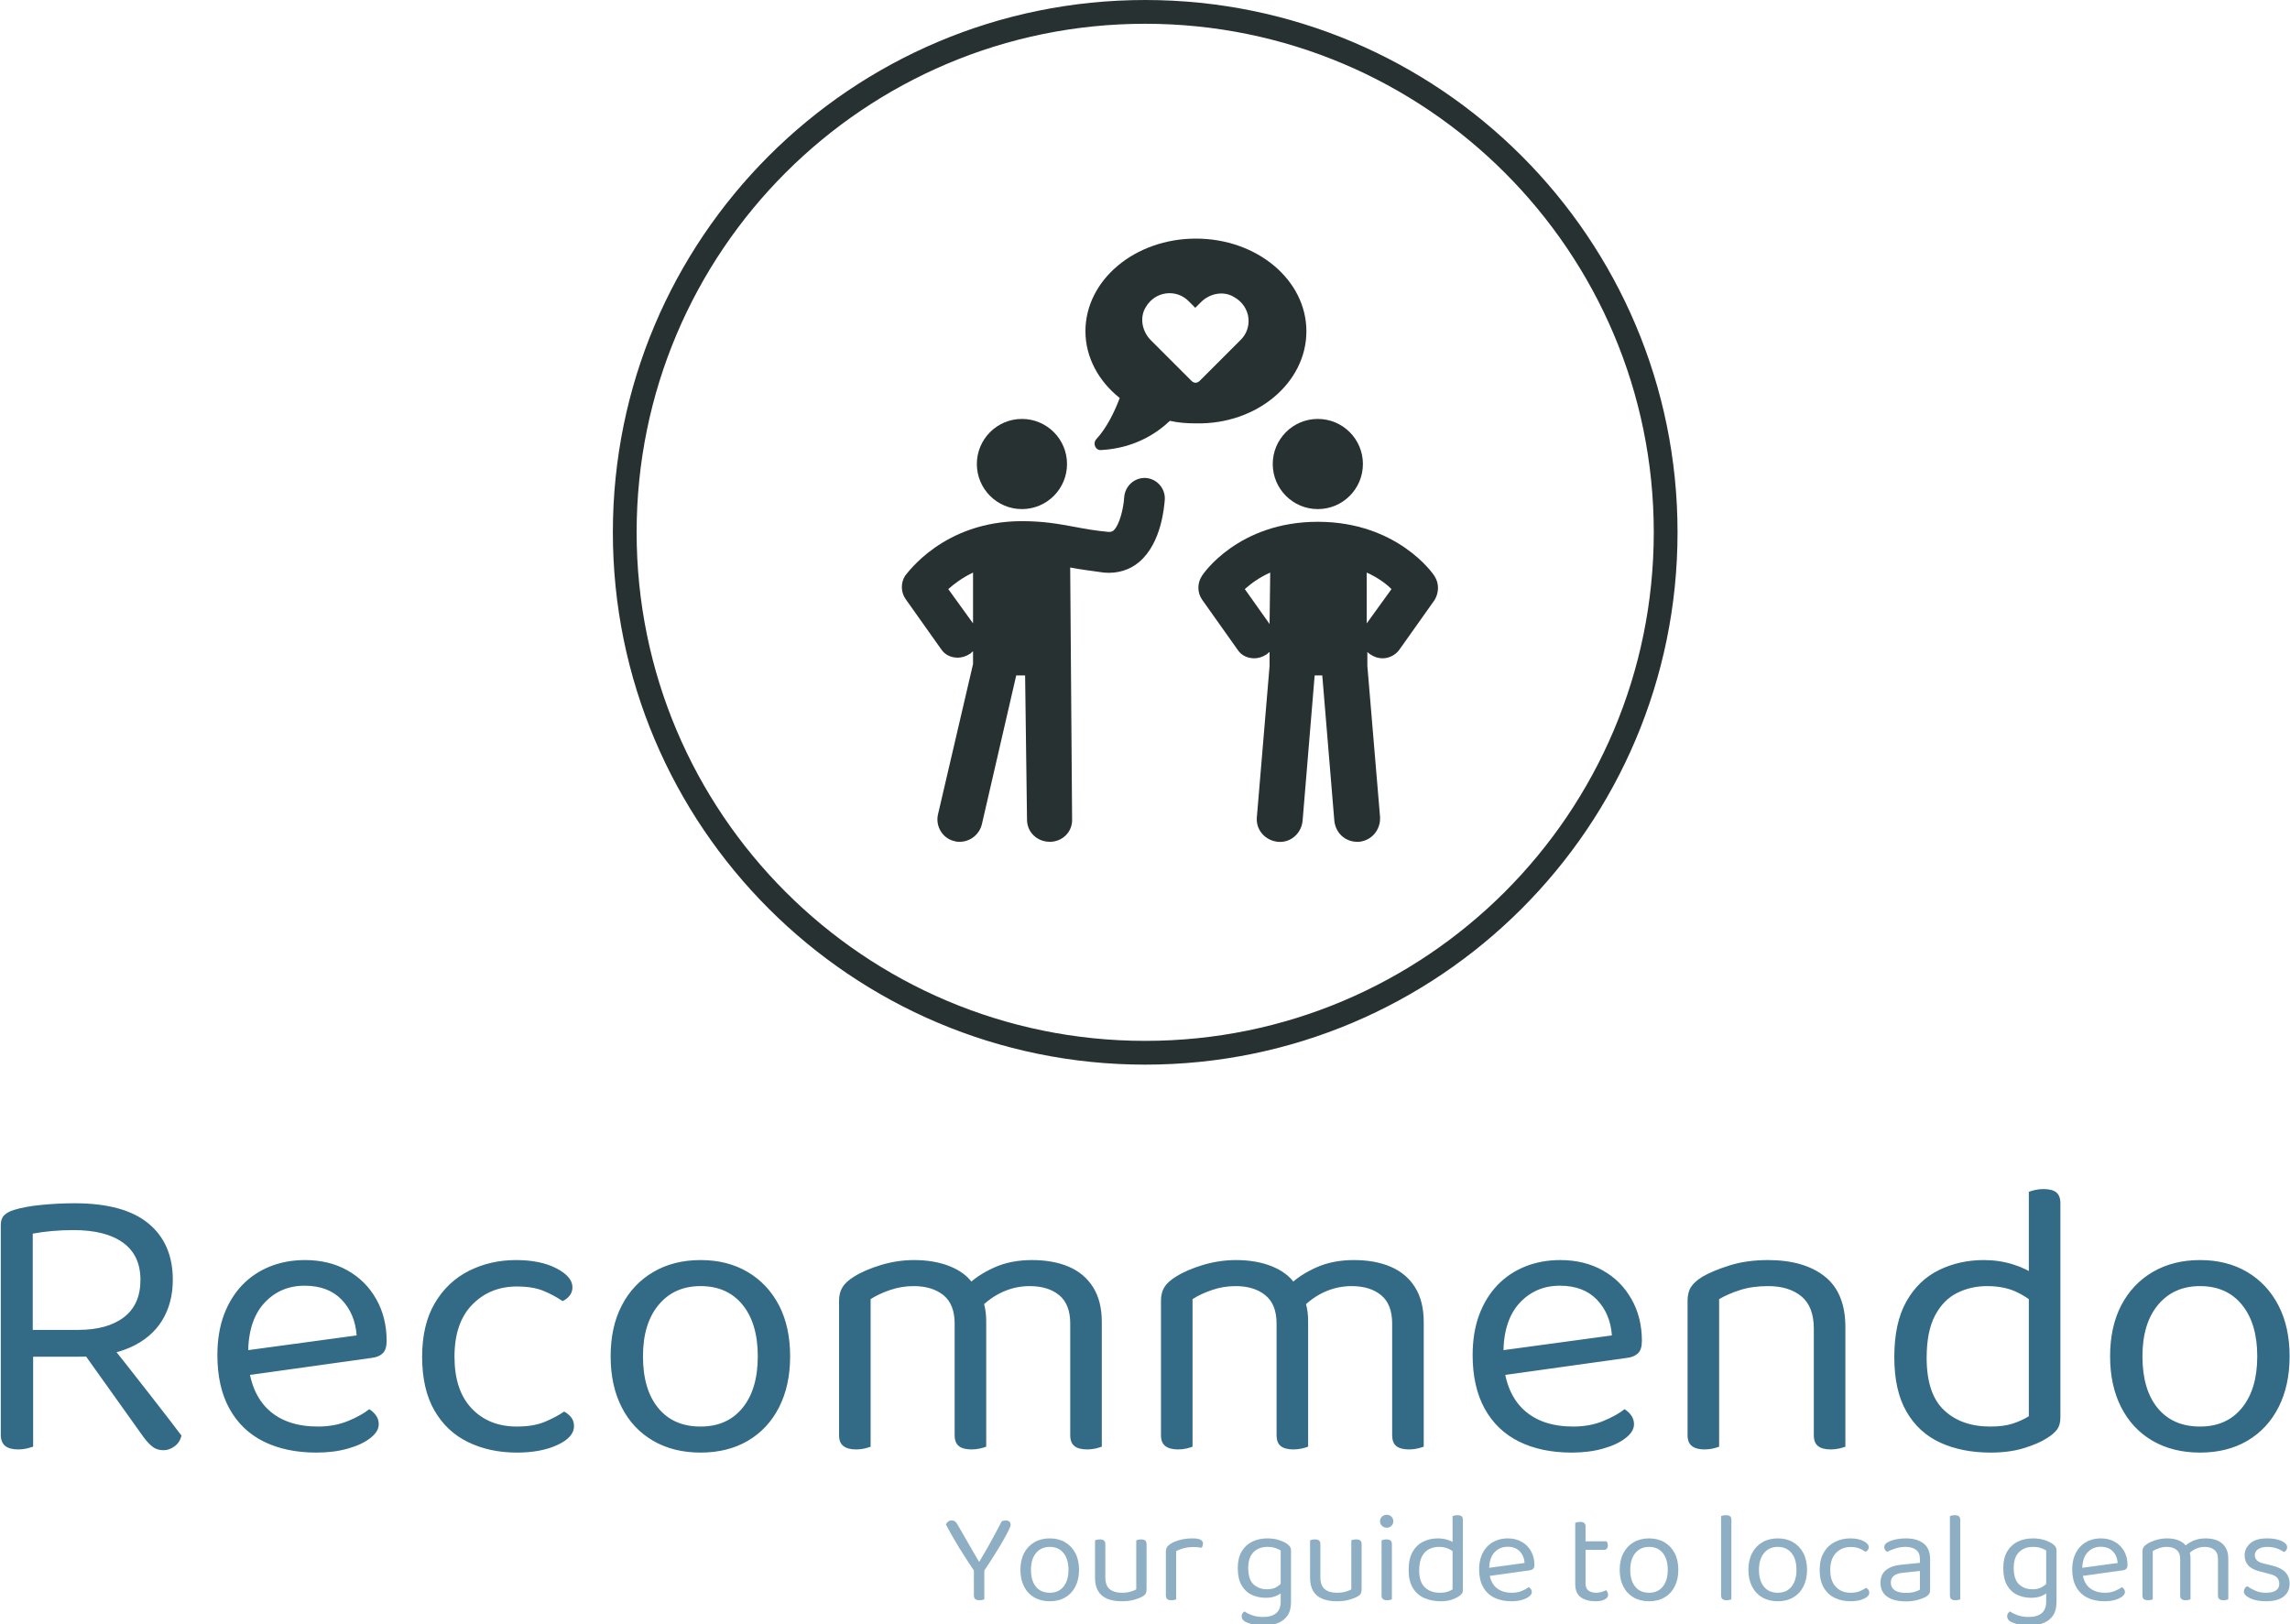 <svg xmlns="http://www.w3.org/2000/svg" version="1.1" xmlns:xlink="http://www.w3.org/1999/xlink" xmlns:svgjs="http://svgjs.dev/svgjs" width="1500" height="1064" viewBox="0 0 1500 1064"><g transform="matrix(1,0,0,1,0.126,0.431)"><svg viewBox="0 0 348 247" data-background-color="#ffffff" preserveAspectRatio="xMidYMid meet" height="1064" width="1500" xmlns="http://www.w3.org/2000/svg" xmlns:xlink="http://www.w3.org/1999/xlink"><g id="tight-bounds" transform="matrix(1,0,0,1,-0.029,-0.1)"><svg viewBox="0 0 348.059 247.2" height="247.2" width="348.059"><g><svg viewBox="0 0 395.52 280.908" height="247.2" width="348.059"><g transform="matrix(1,0,0,1,0,205.47)"><svg viewBox="0 0 395.52 75.438" height="75.438" width="395.52"><g id="textblocktransform"><svg viewBox="0 0 395.52 75.438" height="75.438" width="395.52" id="textblock"><g><svg viewBox="0 0 395.52 45.537" height="45.537" width="395.52"><g transform="matrix(1,0,0,1,0,0)"><svg width="395.52" viewBox="4.45 -32.75 290.08 33.4" height="45.537" data-palette-color="#336a86"><g class="wordmark-text-0" data-fill-palette-color="primary" id="text-0"><path d="M8.5-27.1L8.5-14.9 14.25-14.9Q17.95-14.9 20.05-16.5 22.15-18.1 22.15-21.25L22.15-21.25Q22.15-24.35 19.95-25.95 17.75-27.55 13.65-27.55L13.65-27.55Q12.3-27.55 10.93-27.43 9.55-27.3 8.5-27.1L8.5-27.1ZM14.25-11.5L14.25-11.5 4.45-11.5 4.45-28.2Q4.45-29 4.88-29.43 5.3-29.85 6.1-30.1L6.1-30.1Q7.55-30.55 9.68-30.75 11.8-30.95 13.8-30.95L13.8-30.95Q20.05-30.95 23.15-28.4 26.25-25.85 26.25-21.25L26.25-21.25Q26.25-18.3 24.9-16.1 23.55-13.9 20.9-12.7 18.25-11.5 14.25-11.5ZM22.55-1.3L14.35-12.8 17.35-14.3Q18.75-12.55 20.25-10.65 21.75-8.75 23.15-6.95 24.55-5.15 25.65-3.73 26.75-2.3 27.35-1.5L27.35-1.5Q27.15-0.65 26.48-0.15 25.8 0.35 25.1 0.35L25.1 0.35Q24.25 0.35 23.7-0.08 23.15-0.5 22.55-1.3L22.55-1.3ZM4.45-1.6L4.45-12.6 8.55-12.6 8.55-0.1Q8.25 0 7.75 0.13 7.25 0.25 6.65 0.25L6.65 0.25Q5.55 0.25 5-0.2 4.45-0.65 4.45-1.6L4.45-1.6ZM51.45-11.35L34.65-9 34.45-12.15 49.55-14.2Q49.35-16.95 47.65-18.73 45.95-20.5 42.95-20.5L42.95-20.5Q39.85-20.5 37.82-18.28 35.8-16.05 35.8-11.9L35.8-11.9 35.8-10.8Q36.15-6.8 38.42-4.73 40.7-2.65 44.65-2.65L44.65-2.65Q46.75-2.65 48.45-3.35 50.15-4.05 51.15-4.85L51.15-4.85Q51.7-4.5 52.02-4.03 52.35-3.55 52.35-2.95L52.35-2.95Q52.35-2 51.27-1.18 50.2-0.35 48.42 0.15 46.65 0.65 44.45 0.65L44.45 0.65Q40.6 0.65 37.77-0.75 34.95-2.15 33.42-4.93 31.9-7.7 31.9-11.7L31.9-11.7Q31.9-14.55 32.72-16.78 33.55-19 35.02-20.55 36.5-22.1 38.55-22.93 40.6-23.75 43-23.75L43-23.75Q46.05-23.75 48.37-22.45 50.7-21.15 52.02-18.82 53.35-16.5 53.35-13.5L53.35-13.5Q53.35-12.4 52.85-11.93 52.35-11.45 51.45-11.35L51.45-11.35ZM69.85-20.4L69.85-20.4Q66.45-20.4 64.2-18.1 61.95-15.8 61.95-11.5L61.95-11.5Q61.95-7.25 64.12-4.95 66.3-2.65 69.85-2.65L69.85-2.65Q71.95-2.65 73.35-3.23 74.75-3.8 75.85-4.55L75.85-4.55Q76.4-4.25 76.75-3.8 77.1-3.35 77.1-2.7L77.1-2.7Q77.1-1.3 75.02-0.33 72.95 0.65 69.85 0.65L69.85 0.65Q66.4 0.65 63.67-0.68 60.95-2 59.4-4.7 57.85-7.4 57.85-11.5L57.85-11.5Q57.85-15.55 59.45-18.28 61.05-21 63.77-22.38 66.5-23.75 69.75-23.75L69.75-23.75Q72.85-23.75 74.87-22.7 76.9-21.65 76.9-20.3L76.9-20.3Q76.9-19.7 76.55-19.25 76.2-18.8 75.65-18.55L75.65-18.55Q74.55-19.3 73.22-19.85 71.9-20.4 69.85-20.4ZM104.49-11.55L104.49-11.55Q104.49-7.85 103.09-5.1 101.69-2.35 99.14-0.85 96.59 0.65 93.14 0.65L93.14 0.65Q89.69 0.65 87.12-0.85 84.54-2.35 83.14-5.1 81.74-7.85 81.74-11.55L81.74-11.55Q81.74-15.3 83.17-18.03 84.59-20.75 87.17-22.25 89.74-23.75 93.14-23.75L93.14-23.75Q96.54-23.75 99.09-22.25 101.64-20.75 103.07-18.03 104.49-15.3 104.49-11.55ZM93.14-20.45L93.14-20.45Q89.79-20.45 87.82-18.07 85.84-15.7 85.84-11.55L85.84-11.55Q85.84-7.35 87.77-5 89.69-2.65 93.14-2.65L93.14-2.65Q96.54-2.65 98.47-5.03 100.39-7.4 100.39-11.55L100.39-11.55Q100.39-15.7 98.47-18.07 96.54-20.45 93.14-20.45ZM129.34-16L129.34-16 129.34-10.25 125.34-10.25 125.34-15.7Q125.34-18.15 123.92-19.3 122.49-20.45 120.14-20.45L120.14-20.45Q118.59-20.45 117.14-19.95 115.69-19.45 114.69-18.8L114.69-18.8 114.69-10.25 110.69-10.25 110.69-18.6Q110.69-19.6 111.12-20.3 111.54-21 112.59-21.65L112.59-21.65Q113.94-22.5 116.02-23.13 118.09-23.75 120.19-23.75L120.19-23.75Q122.74-23.75 124.69-22.98 126.64-22.2 127.59-20.85L127.59-20.85Q127.89-20.55 128.09-20.3 128.29-20.05 128.49-19.65L128.49-19.65Q128.84-19.05 129.09-18.1 129.34-17.15 129.34-16ZM143.99-15.9L143.99-15.9 143.99-10.25 139.99-10.25 139.99-15.7Q139.99-18.15 138.59-19.3 137.19-20.45 134.84-20.45L134.84-20.45Q133.09-20.45 131.47-19.73 129.84-19 128.54-17.65L128.54-17.65 126.94-20.55Q128.24-21.85 130.34-22.8 132.44-23.75 135.14-23.75L135.14-23.75Q137.84-23.75 139.82-22.9 141.79-22.05 142.89-20.3 143.99-18.55 143.99-15.9ZM110.69-1.55L110.69-12.9 114.69-12.9 114.69-0.1Q114.44 0 113.94 0.13 113.44 0.25 112.84 0.25L112.84 0.25Q111.79 0.25 111.24-0.18 110.69-0.6 110.69-1.55L110.69-1.55ZM125.34-1.55L125.34-12.9 129.34-12.9 129.34-0.1Q129.09 0 128.57 0.13 128.04 0.25 127.49 0.25L127.49 0.25Q126.39 0.25 125.87-0.18 125.34-0.6 125.34-1.55L125.34-1.55ZM139.99-1.55L139.99-12.9 143.99-12.9 143.99-0.1Q143.74 0 143.22 0.13 142.69 0.25 142.14 0.25L142.14 0.25Q141.04 0.25 140.52-0.18 139.99-0.6 139.99-1.55L139.99-1.55ZM170.14-16L170.14-16 170.14-10.25 166.14-10.25 166.14-15.7Q166.14-18.15 164.71-19.3 163.29-20.45 160.94-20.45L160.94-20.45Q159.39-20.45 157.94-19.95 156.49-19.45 155.49-18.8L155.49-18.8 155.49-10.25 151.49-10.25 151.49-18.6Q151.49-19.6 151.91-20.3 152.34-21 153.39-21.65L153.39-21.65Q154.74-22.5 156.81-23.13 158.89-23.75 160.99-23.75L160.99-23.75Q163.54-23.75 165.49-22.98 167.44-22.2 168.39-20.85L168.39-20.85Q168.69-20.55 168.89-20.3 169.09-20.05 169.29-19.65L169.29-19.65Q169.64-19.05 169.89-18.1 170.14-17.15 170.14-16ZM184.79-15.9L184.79-15.9 184.79-10.25 180.79-10.25 180.79-15.7Q180.79-18.15 179.39-19.3 177.99-20.45 175.64-20.45L175.64-20.45Q173.89-20.45 172.26-19.73 170.64-19 169.34-17.65L169.34-17.65 167.74-20.55Q169.04-21.85 171.14-22.8 173.24-23.75 175.94-23.75L175.94-23.75Q178.64-23.75 180.61-22.9 182.59-22.05 183.69-20.3 184.79-18.55 184.79-15.9ZM151.49-1.55L151.49-12.9 155.49-12.9 155.49-0.1Q155.24 0 154.74 0.13 154.24 0.25 153.64 0.25L153.64 0.25Q152.59 0.25 152.04-0.18 151.49-0.6 151.49-1.55L151.49-1.55ZM166.14-1.55L166.14-12.9 170.14-12.9 170.14-0.1Q169.89 0 169.36 0.13 168.84 0.25 168.29 0.25L168.29 0.25Q167.19 0.25 166.66-0.18 166.14-0.6 166.14-1.55L166.14-1.55ZM180.79-1.55L180.79-12.9 184.79-12.9 184.79-0.1Q184.54 0 184.01 0.13 183.49 0.25 182.94 0.25L182.94 0.25Q181.84 0.25 181.31-0.18 180.79-0.6 180.79-1.55L180.79-1.55ZM210.54-11.35L193.74-9 193.54-12.15 208.64-14.2Q208.44-16.95 206.74-18.73 205.04-20.5 202.04-20.5L202.04-20.5Q198.94-20.5 196.91-18.28 194.89-16.05 194.89-11.9L194.89-11.9 194.89-10.8Q195.24-6.8 197.51-4.73 199.79-2.65 203.74-2.65L203.74-2.65Q205.84-2.65 207.54-3.35 209.24-4.05 210.24-4.85L210.24-4.85Q210.79-4.5 211.11-4.03 211.44-3.55 211.44-2.95L211.44-2.95Q211.44-2 210.36-1.18 209.29-0.35 207.51 0.15 205.74 0.65 203.54 0.65L203.54 0.65Q199.69 0.65 196.86-0.75 194.04-2.15 192.51-4.93 190.99-7.7 190.99-11.7L190.99-11.7Q190.99-14.55 191.81-16.78 192.64-19 194.11-20.55 195.59-22.1 197.64-22.93 199.69-23.75 202.09-23.75L202.09-23.75Q205.14-23.75 207.46-22.45 209.79-21.15 211.11-18.82 212.44-16.5 212.44-13.5L212.44-13.5Q212.44-12.4 211.94-11.93 211.44-11.45 210.54-11.35L210.54-11.35ZM238.23-15.25L238.23-15.25 238.23-10.15 234.23-10.15 234.23-15.05Q234.23-17.85 232.66-19.15 231.08-20.45 228.43-20.45L228.43-20.45Q226.43-20.45 224.88-19.95 223.33-19.45 222.23-18.8L222.23-18.8 222.23-10.15 218.23-10.15 218.23-18.6Q218.23-19.65 218.66-20.33 219.08-21 220.13-21.65L220.13-21.65Q221.43-22.4 223.58-23.08 225.73-23.75 228.43-23.75L228.43-23.75Q232.98-23.75 235.61-21.68 238.23-19.6 238.23-15.25ZM218.23-1.55L218.23-12.9 222.23-12.9 222.23-0.1Q221.98 0 221.48 0.13 220.98 0.25 220.38 0.25L220.38 0.25Q219.33 0.25 218.78-0.18 218.23-0.6 218.23-1.55L218.23-1.55ZM234.23-1.55L234.23-12.9 238.23-12.9 238.23-0.1Q237.98 0 237.46 0.13 236.93 0.25 236.38 0.25L236.38 0.25Q235.28 0.25 234.76-0.18 234.23-0.6 234.23-1.55L234.23-1.55ZM261.48-3.95L261.48-3.95 261.48-20.75 265.48-20.8 265.48-3.8Q265.48-2.85 265.06-2.27 264.63-1.7 263.73-1.15L263.73-1.15Q262.73-0.5 260.88 0.08 259.03 0.65 256.63 0.65L256.63 0.65Q253.03 0.65 250.28-0.6 247.53-1.85 245.98-4.53 244.43-7.2 244.43-11.45L244.43-11.45Q244.43-15.8 245.96-18.5 247.48-21.2 250.08-22.48 252.68-23.75 255.78-23.75L255.78-23.75Q257.73-23.75 259.48-23.2 261.23-22.65 262.23-21.85L262.23-21.85 262.23-18.15Q261.28-19.1 259.76-19.78 258.23-20.45 256.18-20.45L256.18-20.45Q254.13-20.45 252.38-19.58 250.63-18.7 249.58-16.7 248.53-14.7 248.53-11.35L248.53-11.35Q248.53-6.8 250.73-4.73 252.93-2.65 256.58-2.65L256.58-2.65Q258.33-2.65 259.46-3.03 260.58-3.4 261.48-3.95ZM265.48-30.95L265.48-19.8 261.48-19.75 261.48-32.4Q261.73-32.5 262.26-32.63 262.78-32.75 263.33-32.75L263.33-32.75Q264.43-32.75 264.96-32.33 265.48-31.9 265.48-30.95L265.48-30.95ZM294.53-11.55L294.53-11.55Q294.53-7.85 293.13-5.1 291.73-2.35 289.18-0.85 286.63 0.65 283.18 0.65L283.18 0.65Q279.73 0.65 277.15-0.85 274.58-2.35 273.18-5.1 271.78-7.85 271.78-11.55L271.78-11.55Q271.78-15.3 273.2-18.03 274.63-20.75 277.2-22.25 279.78-23.75 283.18-23.75L283.18-23.75Q286.58-23.75 289.13-22.25 291.68-20.75 293.1-18.03 294.53-15.3 294.53-11.55ZM283.18-20.45L283.18-20.45Q279.83-20.45 277.85-18.07 275.88-15.7 275.88-11.55L275.88-11.55Q275.88-7.35 277.8-5 279.73-2.65 283.18-2.65L283.18-2.65Q286.58-2.65 288.5-5.03 290.43-7.4 290.43-11.55L290.43-11.55Q290.43-15.7 288.5-18.07 286.58-20.45 283.18-20.45Z" fill="#336a86" data-fill-palette-color="primary"></path></g></svg></g></svg></g><g transform="matrix(1,0,0,1,163.31,56.288)"><svg viewBox="0 0 232.21 19.15" height="19.15" width="232.21"><g transform="matrix(1,0,0,1,0,0)"><svg width="232.21" viewBox="1.05 -32.9 521.34 43" height="19.15" data-palette-color="#8eaec4"><path d="M15.7-10.9L15.7-10.9 12.15-10.9Q10.75-13 9.22-15.33 7.7-17.65 6.23-20.05 4.75-22.45 3.43-24.78 2.1-27.1 1.05-29.1L1.05-29.1Q1.25-29.65 1.8-30.18 2.35-30.7 3.25-30.7L3.25-30.7Q4.2-30.7 4.73-30.2 5.25-29.7 5.8-28.7L5.8-28.7Q6.45-27.55 7.28-26.13 8.1-24.7 9-23.13 9.9-21.55 10.8-20 11.7-18.45 12.48-17.1 13.25-15.75 13.85-14.75L13.85-14.75 14.05-14.75Q15.8-17.65 17.25-20.25 18.7-22.85 20.05-25.35 21.4-27.85 22.7-30.35L22.7-30.35Q23-30.55 23.45-30.63 23.9-30.7 24.25-30.7L24.25-30.7Q25.2-30.7 25.68-30.25 26.15-29.8 26.15-29L26.15-29Q26.15-28.5 25.38-26.88 24.6-25.25 23.2-22.83 21.8-20.4 19.9-17.35 18-14.3 15.7-10.9ZM11.9-1.6L11.9-12.85 15.95-12.85 15.95-0.1Q15.7 0 15.18 0.13 14.65 0.25 14.1 0.25L14.1 0.25Q13 0.25 12.45-0.2 11.9-0.65 11.9-1.6L11.9-1.6ZM52.7-11.55L52.7-11.55 52.7-11.55Q52.7-7.85 51.3-5.1 49.9-2.35 47.35-0.85 44.8 0.65 41.35 0.65L41.35 0.65Q37.9 0.65 35.32-0.85 32.75-2.35 31.35-5.1 29.95-7.85 29.95-11.55L29.95-11.55Q29.95-15.3 31.37-18.03 32.8-20.75 35.37-22.25 37.95-23.75 41.35-23.75L41.35-23.75Q44.75-23.75 47.3-22.25 49.85-20.75 51.27-18.03 52.7-15.3 52.7-11.55ZM41.35-20.45L41.35-20.45 41.35-20.45Q38-20.45 36.02-18.07 34.05-15.7 34.05-11.55L34.05-11.55Q34.05-7.35 35.97-5 37.9-2.65 41.35-2.65L41.35-2.65Q44.75-2.65 46.67-5.03 48.6-7.4 48.6-11.55L48.6-11.55Q48.6-15.7 46.67-18.07 44.75-20.45 41.35-20.45ZM58.9-8.45L58.9-8.45 58.9-13 62.9-13 62.9-8.65Q62.9-5.45 64.59-4.05 66.3-2.65 69.3-2.65L69.3-2.65Q71.3-2.65 72.7-3.08 74.09-3.5 74.9-3.95L74.9-3.95 74.9-13 78.9-13 78.9-4.1Q78.9-3.05 78.62-2.43 78.34-1.8 77.3-1.2L77.3-1.2Q76.2-0.55 74.15 0.05 72.09 0.65 69.25 0.65L69.25 0.65Q65.95 0.65 63.62-0.33 61.3-1.3 60.1-3.33 58.9-5.35 58.9-8.45ZM78.9-21.5L78.9-10.4 74.9-10.4 74.9-23Q75.15-23.1 75.67-23.23 76.2-23.35 76.75-23.35L76.75-23.35Q77.84-23.35 78.37-22.93 78.9-22.5 78.9-21.5L78.9-21.5ZM62.9-21.5L62.9-10.4 58.9-10.4 58.9-23Q59.15-23.1 59.67-23.23 60.2-23.35 60.8-23.35L60.8-23.35Q61.85-23.35 62.37-22.93 62.9-22.5 62.9-21.5L62.9-21.5ZM90.39-18.8L90.39-18.8 90.39-10.9 86.39-10.9 86.39-18.5Q86.39-19.65 86.82-20.33 87.24-21 88.24-21.65L88.24-21.65Q89.54-22.5 91.79-23.13 94.04-23.75 96.79-23.75L96.79-23.75Q100.79-23.75 100.79-21.75L100.79-21.75Q100.79-21.25 100.64-20.83 100.49-20.4 100.24-20.1L100.24-20.1Q99.74-20.2 98.94-20.3 98.14-20.4 97.34-20.4L97.34-20.4Q95.04-20.4 93.29-19.93 91.54-19.45 90.39-18.8ZM86.39-1.55L86.39-13.2 90.39-12.6 90.39-0.1Q90.14 0 89.64 0.13 89.14 0.25 88.54 0.25L88.54 0.25Q87.49 0.25 86.94-0.18 86.39-0.6 86.39-1.55L86.39-1.55ZM125.09-0.7L125.09-0.7 125.09-0.7Q122.19-0.7 119.74-1.83 117.29-2.95 115.79-5.5 114.29-8.05 114.29-12.25L114.29-12.25Q114.29-16.05 115.76-18.6 117.24-21.15 119.84-22.45 122.44-23.75 125.79-23.75L125.79-23.75Q128.09-23.75 130.01-23.18 131.94-22.6 133.24-21.75L133.24-21.75Q133.99-21.25 134.46-20.63 134.94-20 134.94-19.1L134.94-19.1 134.94-3.65 130.94-3.65 130.94-19.05Q130.09-19.6 128.81-20.03 127.54-20.45 125.79-20.45L125.79-20.45Q122.44-20.45 120.39-18.4 118.34-16.35 118.34-12.3L118.34-12.3Q118.34-7.8 120.41-5.9 122.49-4 125.54-4L125.54-4Q127.74-4 129.09-4.75 130.44-5.5 131.24-6.4L131.24-6.4 131.44-2.85Q130.69-2.05 129.06-1.38 127.44-0.7 125.09-0.7ZM130.94 0.75L130.94 0.75 130.94-4.5 134.94-4.5 134.94 1Q134.94 4.3 133.51 6.3 132.09 8.3 129.61 9.2 127.14 10.1 124.04 10.1L124.04 10.1Q121.54 10.1 119.74 9.55 117.94 9 117.29 8.65L117.29 8.65Q115.79 7.8 115.79 6.5L115.79 6.5Q115.79 5.8 116.11 5.33 116.44 4.85 116.94 4.6L116.94 4.6Q117.99 5.4 119.91 6.08 121.84 6.75 124.04 6.75L124.04 6.75Q127.39 6.75 129.16 5.3 130.94 3.85 130.94 0.75ZM142.34-8.45L142.34-8.45 142.34-13 146.34-13 146.34-8.65Q146.34-5.45 148.03-4.05 149.74-2.65 152.74-2.65L152.74-2.65Q154.74-2.65 156.14-3.08 157.53-3.5 158.34-3.95L158.34-3.95 158.34-13 162.34-13 162.34-4.1Q162.34-3.05 162.06-2.43 161.79-1.8 160.74-1.2L160.74-1.2Q159.64-0.55 157.59 0.05 155.53 0.65 152.69 0.65L152.69 0.65Q149.39 0.65 147.06-0.33 144.74-1.3 143.53-3.33 142.34-5.35 142.34-8.45ZM162.34-21.5L162.34-10.4 158.34-10.4 158.34-23Q158.59-23.1 159.11-23.23 159.64-23.35 160.19-23.35L160.19-23.35Q161.29-23.35 161.81-22.93 162.34-22.5 162.34-21.5L162.34-21.5ZM146.34-21.5L146.34-10.4 142.34-10.4 142.34-23Q142.59-23.1 143.11-23.23 143.64-23.35 144.24-23.35L144.24-23.35Q145.28-23.35 145.81-22.93 146.34-22.5 146.34-21.5L146.34-21.5ZM169.48-30.4L169.48-30.4 169.48-30.4Q169.48-31.45 170.23-32.18 170.98-32.9 172.08-32.9L172.08-32.9Q173.23-32.9 173.93-32.18 174.63-31.45 174.63-30.4L174.63-30.4Q174.63-29.35 173.93-28.63 173.23-27.9 172.08-27.9L172.08-27.9Q170.98-27.9 170.23-28.63 169.48-29.35 169.48-30.4ZM170.08-1.55L170.08-13.2 174.08-13.2 174.08-0.1Q173.83 0 173.33 0.13 172.83 0.25 172.23 0.25L172.23 0.25Q171.18 0.25 170.63-0.18 170.08-0.6 170.08-1.55L170.08-1.55ZM174.08-21.5L174.08-11.25 170.08-11.25 170.08-23Q170.33-23.1 170.86-23.23 171.38-23.35 171.98-23.35L171.98-23.35Q173.03-23.35 173.56-22.93 174.08-22.5 174.08-21.5L174.08-21.5ZM197.63-3.95L197.63-3.95 197.63-20.75 201.63-20.8 201.63-3.8Q201.63-2.85 201.21-2.27 200.78-1.7 199.88-1.15L199.88-1.15Q198.88-0.5 197.18 0.08 195.48 0.65 193.08 0.65L193.08 0.65Q189.48 0.65 186.66-0.6 183.83-1.85 182.21-4.53 180.58-7.2 180.58-11.45L180.58-11.45Q180.58-15.8 182.11-18.5 183.63-21.2 186.23-22.48 188.83-23.75 191.93-23.75L191.93-23.75Q193.88-23.75 195.63-23.2 197.38-22.65 198.38-21.85L198.38-21.85 198.38-18.15Q197.43-19.1 195.91-19.78 194.38-20.45 192.33-20.45L192.33-20.45Q190.28-20.45 188.53-19.58 186.78-18.7 185.73-16.7 184.68-14.7 184.68-11.35L184.68-11.35Q184.68-6.8 186.88-4.73 189.08-2.65 192.73-2.65L192.73-2.65Q194.48-2.65 195.61-3.03 196.73-3.4 197.63-3.95ZM201.63-30.95L201.63-19.8 197.63-19.75 197.63-32.4Q197.88-32.5 198.41-32.63 198.93-32.75 199.48-32.75L199.48-32.75Q200.58-32.75 201.11-32.33 201.63-31.9 201.63-30.95L201.63-30.95ZM227.48-11.35L210.68-9 210.48-12.15 225.58-14.2Q225.38-16.95 223.68-18.73 221.98-20.5 218.98-20.5L218.98-20.5Q215.88-20.5 213.85-18.28 211.83-16.05 211.83-11.9L211.83-11.9 211.83-10.8Q212.18-6.8 214.45-4.73 216.73-2.65 220.68-2.65L220.68-2.65Q222.78-2.65 224.48-3.35 226.18-4.05 227.18-4.85L227.18-4.85Q227.73-4.5 228.05-4.03 228.38-3.55 228.38-2.95L228.38-2.95Q228.38-2 227.3-1.18 226.23-0.35 224.45 0.15 222.68 0.65 220.48 0.65L220.48 0.65Q216.63 0.65 213.8-0.75 210.98-2.15 209.45-4.93 207.93-7.7 207.93-11.7L207.93-11.7Q207.93-14.55 208.75-16.78 209.58-19 211.05-20.55 212.53-22.1 214.58-22.93 216.63-23.75 219.03-23.75L219.03-23.75Q222.08-23.75 224.4-22.45 226.73-21.15 228.05-18.82 229.38-16.5 229.38-13.5L229.38-13.5Q229.38-12.4 228.88-11.93 228.38-11.45 227.48-11.35L227.48-11.35ZM245.22-6.05L245.22-13.2 249.22-13.2 249.22-6.3Q249.22-4.3 250.37-3.48 251.52-2.65 253.52-2.65L253.52-2.65Q254.37-2.65 255.42-2.95 256.47-3.25 257.17-3.65L257.17-3.65Q257.47-3.35 257.72-2.9 257.97-2.45 257.97-1.85L257.97-1.85Q257.97-0.75 256.67-0.05 255.37 0.65 253.07 0.65L253.07 0.65Q249.57 0.65 247.4-0.9 245.22-2.45 245.22-6.05L245.22-6.05ZM256.37-19.3L247.27-19.3 247.27-22.6 257.42-22.6Q257.57-22.4 257.72-21.95 257.87-21.5 257.87-21L257.87-21Q257.87-20.2 257.47-19.75 257.07-19.3 256.37-19.3L256.37-19.3ZM249.22-28.35L249.22-11.7 245.22-11.7 245.22-29.8Q245.47-29.9 246-30.03 246.52-30.15 247.12-30.15L247.12-30.15Q248.17-30.15 248.7-29.73 249.22-29.3 249.22-28.35L249.22-28.35ZM285.22-11.55L285.22-11.55 285.22-11.55Q285.22-7.85 283.82-5.1 282.42-2.35 279.87-0.85 277.32 0.65 273.87 0.65L273.87 0.65Q270.42 0.65 267.85-0.85 265.27-2.35 263.87-5.1 262.47-7.85 262.47-11.55L262.47-11.55Q262.47-15.3 263.9-18.03 265.32-20.75 267.9-22.25 270.47-23.75 273.87-23.75L273.87-23.75Q277.27-23.75 279.82-22.25 282.37-20.75 283.8-18.03 285.22-15.3 285.22-11.55ZM273.87-20.45L273.87-20.45 273.87-20.45Q270.52-20.45 268.55-18.07 266.57-15.7 266.57-11.55L266.57-11.55Q266.57-7.35 268.5-5 270.42-2.65 273.87-2.65L273.87-2.65Q277.27-2.65 279.2-5.03 281.12-7.4 281.12-11.55L281.12-11.55Q281.12-15.7 279.2-18.07 277.27-20.45 273.87-20.45ZM301.81-1.55L301.81-13.2 305.81-12.6 305.81-0.1Q305.56 0 305.06 0.13 304.56 0.25 303.97 0.25L303.97 0.25Q302.92 0.25 302.37-0.18 301.81-0.6 301.81-1.55L301.81-1.55ZM305.81-30.95L305.81-10.7 301.81-11.25 301.81-32.4Q302.06-32.5 302.59-32.63 303.12-32.75 303.67-32.75L303.67-32.75Q304.77-32.75 305.29-32.33 305.81-31.9 305.81-30.95L305.81-30.95ZM335.16-11.55L335.16-11.55 335.16-11.55Q335.16-7.85 333.76-5.1 332.36-2.35 329.81-0.85 327.26 0.65 323.81 0.65L323.81 0.65Q320.36 0.65 317.79-0.85 315.21-2.35 313.81-5.1 312.41-7.85 312.41-11.55L312.41-11.55Q312.41-15.3 313.84-18.03 315.26-20.75 317.84-22.25 320.41-23.75 323.81-23.75L323.81-23.75Q327.21-23.75 329.76-22.25 332.31-20.75 333.74-18.03 335.16-15.3 335.16-11.55ZM323.81-20.45L323.81-20.45 323.81-20.45Q320.46-20.45 318.49-18.07 316.51-15.7 316.51-11.55L316.51-11.55Q316.51-7.35 318.44-5 320.36-2.65 323.81-2.65L323.81-2.65Q327.21-2.65 329.14-5.03 331.06-7.4 331.06-11.55L331.06-11.55Q331.06-15.7 329.14-18.07 327.21-20.45 323.81-20.45ZM352.06-20.4L352.06-20.4 352.06-20.4Q348.66-20.4 346.41-18.1 344.16-15.8 344.16-11.5L344.16-11.5Q344.16-7.25 346.34-4.95 348.51-2.65 352.06-2.65L352.06-2.65Q354.16-2.65 355.56-3.23 356.96-3.8 358.06-4.55L358.06-4.55Q358.61-4.25 358.96-3.8 359.31-3.35 359.31-2.7L359.31-2.7Q359.31-1.3 357.24-0.33 355.16 0.65 352.06 0.65L352.06 0.65Q348.61 0.65 345.88-0.68 343.16-2 341.61-4.7 340.06-7.4 340.06-11.5L340.06-11.5Q340.06-15.55 341.66-18.28 343.26-21 345.99-22.38 348.71-23.75 351.96-23.75L351.96-23.75Q355.06-23.75 357.09-22.7 359.11-21.65 359.11-20.3L359.11-20.3Q359.11-19.7 358.76-19.25 358.41-18.8 357.86-18.55L357.86-18.55Q356.76-19.3 355.44-19.85 354.11-20.4 352.06-20.4ZM373.51-2.6L373.51-2.6 373.51-2.6Q375.61-2.6 376.98-3.03 378.36-3.45 378.96-3.85L378.96-3.85 378.96-11.1 372.76-10.45Q370.16-10.25 368.91-9.3 367.66-8.35 367.66-6.55L367.66-6.55Q367.66-4.7 369.13-3.65 370.61-2.6 373.51-2.6ZM373.46-23.75L373.46-23.75 373.46-23.75Q377.81-23.75 380.36-21.8 382.91-19.85 382.91-15.65L382.91-15.65 382.91-3.8Q382.91-2.7 382.48-2.13 382.06-1.55 381.21-1.05L381.21-1.05Q380.01-0.4 378.01 0.15 376.01 0.7 373.51 0.7L373.51 0.7Q368.81 0.7 366.23-1.15 363.66-3 363.66-6.5L363.66-6.5Q363.66-9.75 365.83-11.48 368.01-13.2 371.86-13.55L371.86-13.55 378.96-14.25 378.96-15.65Q378.96-18.15 377.46-19.3 375.96-20.45 373.41-20.45L373.41-20.45Q371.36-20.45 369.48-19.85 367.61-19.25 366.16-18.5L366.16-18.5Q365.76-18.85 365.43-19.33 365.11-19.8 365.11-20.3L365.11-20.3Q365.11-21.6 366.56-22.3L366.56-22.3Q367.91-23 369.68-23.38 371.46-23.75 373.46-23.75ZM390.6-1.55L390.6-13.2 394.6-12.6 394.6-0.1Q394.35 0 393.85 0.13 393.35 0.25 392.75 0.25L392.75 0.25Q391.7 0.25 391.15-0.18 390.6-0.6 390.6-1.55L390.6-1.55ZM394.6-30.95L394.6-10.7 390.6-11.25 390.6-32.4Q390.85-32.5 391.38-32.63 391.9-32.75 392.45-32.75L392.45-32.75Q393.56-32.75 394.08-32.33 394.6-31.9 394.6-30.95L394.6-30.95ZM422.1-0.7L422.1-0.7 422.1-0.7Q419.2-0.7 416.75-1.83 414.3-2.95 412.8-5.5 411.3-8.05 411.3-12.25L411.3-12.25Q411.3-16.05 412.77-18.6 414.25-21.15 416.85-22.45 419.45-23.75 422.8-23.75L422.8-23.75Q425.1-23.75 427.02-23.18 428.95-22.6 430.25-21.75L430.25-21.75Q431-21.25 431.48-20.63 431.95-20 431.95-19.1L431.95-19.1 431.95-3.65 427.95-3.65 427.95-19.05Q427.1-19.6 425.82-20.03 424.55-20.45 422.8-20.45L422.8-20.45Q419.45-20.45 417.4-18.4 415.35-16.35 415.35-12.3L415.35-12.3Q415.35-7.8 417.43-5.9 419.5-4 422.55-4L422.55-4Q424.75-4 426.1-4.75 427.45-5.5 428.25-6.4L428.25-6.4 428.45-2.85Q427.7-2.05 426.07-1.38 424.45-0.7 422.1-0.7ZM427.95 0.75L427.95 0.75 427.95-4.5 431.95-4.5 431.95 1Q431.95 4.3 430.52 6.3 429.1 8.3 426.63 9.2 424.15 10.1 421.05 10.1L421.05 10.1Q418.55 10.1 416.75 9.55 414.95 9 414.3 8.65L414.3 8.65Q412.8 7.8 412.8 6.5L412.8 6.5Q412.8 5.8 413.13 5.33 413.45 4.85 413.95 4.6L413.95 4.6Q415 5.4 416.93 6.08 418.85 6.75 421.05 6.75L421.05 6.75Q424.4 6.75 426.18 5.3 427.95 3.85 427.95 0.75ZM457.6-11.35L440.8-9 440.6-12.15 455.7-14.2Q455.5-16.95 453.8-18.73 452.1-20.5 449.1-20.5L449.1-20.5Q446-20.5 443.97-18.28 441.95-16.05 441.95-11.9L441.95-11.9 441.95-10.8Q442.3-6.8 444.57-4.73 446.85-2.65 450.8-2.65L450.8-2.65Q452.9-2.65 454.6-3.35 456.3-4.05 457.3-4.85L457.3-4.85Q457.85-4.5 458.17-4.03 458.5-3.55 458.5-2.95L458.5-2.95Q458.5-2 457.42-1.18 456.35-0.35 454.57 0.15 452.8 0.65 450.6 0.65L450.6 0.65Q446.75 0.65 443.92-0.75 441.1-2.15 439.57-4.93 438.05-7.7 438.05-11.7L438.05-11.7Q438.05-14.55 438.87-16.78 439.7-19 441.17-20.55 442.65-22.1 444.7-22.93 446.75-23.75 449.15-23.75L449.15-23.75Q452.2-23.75 454.52-22.45 456.85-21.15 458.17-18.82 459.5-16.5 459.5-13.5L459.5-13.5Q459.5-12.4 459-11.93 458.5-11.45 457.6-11.35L457.6-11.35ZM483.94-16L483.94-16 483.94-10.25 479.94-10.25 479.94-15.7Q479.94-18.15 478.52-19.3 477.1-20.45 474.75-20.45L474.75-20.45Q473.19-20.45 471.75-19.95 470.3-19.45 469.3-18.8L469.3-18.8 469.3-10.25 465.3-10.25 465.3-18.6Q465.3-19.6 465.72-20.3 466.15-21 467.19-21.65L467.19-21.65Q468.55-22.5 470.62-23.13 472.69-23.75 474.8-23.75L474.8-23.75Q477.35-23.75 479.3-22.98 481.25-22.2 482.19-20.85L482.19-20.85Q482.5-20.55 482.69-20.3 482.9-20.05 483.1-19.65L483.1-19.65Q483.44-19.05 483.69-18.1 483.94-17.15 483.94-16ZM498.6-15.9L498.6-15.9 498.6-10.25 494.6-10.25 494.6-15.7Q494.6-18.15 493.19-19.3 491.8-20.45 489.44-20.45L489.44-20.45Q487.69-20.45 486.07-19.73 484.44-19 483.15-17.65L483.15-17.65 481.55-20.55Q482.85-21.85 484.94-22.8 487.05-23.75 489.75-23.75L489.75-23.75Q492.44-23.75 494.42-22.9 496.4-22.05 497.5-20.3 498.6-18.55 498.6-15.9ZM465.3-1.55L465.3-12.9 469.3-12.9 469.3-0.1Q469.05 0 468.55 0.13 468.05 0.25 467.44 0.25L467.44 0.25Q466.4 0.25 465.85-0.18 465.3-0.6 465.3-1.55L465.3-1.55ZM479.94-1.55L479.94-12.9 483.94-12.9 483.94-0.1Q483.69 0 483.17 0.13 482.65 0.25 482.1 0.25L482.1 0.25Q481 0.25 480.47-0.18 479.94-0.6 479.94-1.55L479.94-1.55ZM494.6-1.55L494.6-12.9 498.6-12.9 498.6-0.1Q498.35 0 497.82 0.13 497.3 0.25 496.75 0.25L496.75 0.25Q495.65 0.25 495.12-0.18 494.6-0.6 494.6-1.55L494.6-1.55ZM522.39-6.15L522.39-6.15 522.39-6.15Q522.39-2.95 520.04-1.15 517.69 0.65 513.24 0.65L513.24 0.65Q509.44 0.65 507.04-0.53 504.64-1.7 504.64-3.1L504.64-3.1Q504.64-3.7 504.97-4.28 505.29-4.85 505.94-5.2L505.94-5.2Q507.29-4.25 509.09-3.45 510.89-2.65 513.19-2.65L513.19-2.65Q518.39-2.65 518.39-6.15L518.39-6.15Q518.39-7.6 517.52-8.53 516.64-9.45 514.94-9.85L514.94-9.85 510.79-10.95Q507.74-11.7 506.34-13.28 504.94-14.85 504.94-17.2L504.94-17.2Q504.94-19.85 507.09-21.8 509.24-23.75 513.64-23.75L513.64-23.75Q515.99-23.75 517.74-23.28 519.49-22.8 520.47-22.03 521.44-21.25 521.44-20.35L521.44-20.35Q521.44-19.7 521.12-19.2 520.79-18.7 520.24-18.45L520.24-18.45Q519.64-18.85 518.72-19.33 517.79-19.8 516.54-20.13 515.29-20.45 513.79-20.45L513.79-20.45Q511.59-20.45 510.24-19.6 508.89-18.75 508.89-17.2L508.89-17.2Q508.89-16.1 509.67-15.28 510.44-14.45 512.14-14.05L512.14-14.05 515.59-13.2Q518.99-12.4 520.69-10.68 522.39-8.95 522.39-6.15Z" opacity="1" transform="matrix(1,0,0,1,0,0)" fill="#8eaec4" class="slogan-text-1" data-fill-palette-color="secondary" id="text-1"></path></svg></g></svg></g></svg></g></svg></g><g transform="matrix(1,0,0,1,105.775,0)"><svg viewBox="0 0 183.97 183.97" height="183.97" width="183.97"><g><svg></svg></g><g id="icon-0"><svg viewBox="0 0 183.97 183.97" height="183.97" width="183.97"><g><path d="M0 91.985c0-50.802 41.183-91.985 91.985-91.985 50.802 0 91.985 41.183 91.985 91.985 0 50.802-41.183 91.985-91.985 91.985-50.802 0-91.985-41.183-91.985-91.985zM91.985 179.863c48.534 0 87.878-39.344 87.878-87.878 0-48.534-39.344-87.878-87.878-87.878-48.534 0-87.878 39.344-87.878 87.878 0 48.534 39.344 87.878 87.878 87.878z" data-fill-palette-color="accent" fill="#283132" stroke="transparent"></path></g><g transform="matrix(1,0,0,1,41.391,38.488)"><svg viewBox="0 0 101.188 106.995" height="106.995" width="101.188"><g><svg xmlns:x="http://ns.adobe.com/Extensibility/1.0/" xmlns:i="http://ns.adobe.com/AdobeIllustrator/10.0/" xmlns:graph="http://ns.adobe.com/Graphs/1.0/" xmlns="http://www.w3.org/2000/svg" xmlns:xlink="http://www.w3.org/1999/xlink" version="1.1" x="0" y="0" viewBox="0 0 92.225 97.518" style="enable-background:new 0 0 100 100;" xml:space="preserve" height="106.995" width="101.188" class="icon-cg-0" data-fill-palette-color="accent" id="cg-0"><g i:extraneous="self" transform="matrix(1,0,0,1,0,0)" fill="#283132" data-fill-palette-color="accent"><g fill="#283132" data-fill-palette-color="accent"><circle cx="26.7" cy="38" r="7.1" fill="#283132" data-fill-palette-color="accent"></circle><path d="M46.2 40.2c-1.8-0.1-3.3 1.3-3.4 3.1-0.1 1.6-0.7 4.3-1.7 5.2-0.2 0.1-0.3 0.2-0.7 0.2-2.2-0.2-3.8-0.5-5.4-0.8C32.3 47.4 30 47 26.7 47c-12.4 0-18.1 8.3-18.4 8.6-0.7 1.1-0.7 2.6 0.1 3.7l5.6 7.9c0.6 0.9 1.6 1.3 2.6 1.3 0.6 0 1.3-0.2 1.9-0.6 0.2-0.1 0.3-0.3 0.5-0.4l0 2-5.5 23.6C13 95 14.2 97 16.1 97.4c0.3 0.1 0.5 0.1 0.8 0.1 1.6 0 3.1-1.1 3.5-2.8l5.4-23.4h1.4L27.5 94c0 2 1.6 3.5 3.6 3.5 0 0 0 0 0 0 2 0 3.6-1.6 3.5-3.6l-0.3-39.6c1.5 0.3 3.2 0.5 5.3 0.8 2.1 0.2 4.1-0.4 5.6-1.7 3.5-3 3.9-8.7 4-9.8C49.3 41.8 47.9 40.3 46.2 40.2zM15.1 57.7c0.9-0.8 2.2-1.8 3.9-2.6L19 63.1 15.1 57.7z" fill="#283132" data-fill-palette-color="accent"></path><circle cx="73.3" cy="38" r="7.1" fill="#283132" data-fill-palette-color="accent"></circle><path d="M91.7 55.7c-0.2-0.4-5.9-8.6-18.4-8.6S55.2 55.3 55 55.7c-0.7 1.1-0.7 2.6 0.1 3.7l5.6 7.9c0.6 0.9 1.6 1.3 2.6 1.3 0.6 0 1.3-0.2 1.9-0.6 0.2-0.1 0.3-0.3 0.5-0.4l0 2.2-2 23.8c-0.2 2 1.3 3.7 3.3 3.9 2 0.2 3.7-1.3 3.9-3.3l1.9-22.9H74l1.9 22.9c0.2 1.9 1.7 3.3 3.6 3.3 0.1 0 0.2 0 0.3 0 2-0.2 3.4-1.9 3.3-3.9l-2-23.8 0-2.2c0.1 0.1 0.3 0.3 0.5 0.4 0.6 0.4 1.2 0.6 1.9 0.6 1 0 2-0.5 2.6-1.3l5.6-7.9C92.4 58.2 92.4 56.8 91.7 55.7zM61.8 57.7c0.9-0.8 2.2-1.8 4-2.6l-0.1 8.1L61.8 57.7zM81 63.1L81 55.1c1.8 0.8 3.1 1.8 3.9 2.6L81 63.1z" fill="#283132" data-fill-palette-color="accent"></path><path d="M71.5 17.1c0-8.1-7.8-14.6-17.4-14.6-9.6 0-17.4 6.5-17.4 14.6 0 4.1 2.1 7.9 5.4 10.5-0.7 1.9-2 4.7-3.7 6.5-0.6 0.7-0.1 1.8 0.8 1.7 5.4-0.3 8.9-2.8 10.8-4.6 1.3 0.3 2.7 0.4 4.1 0.4C63.7 31.8 71.5 25.2 71.5 17.1zM61.1 18.5l-6.4 6.4c-0.4 0.4-0.9 0.4-1.3 0l-6.4-6.4c-1.4-1.4-1.8-3.6-0.8-5.2 1.5-2.6 4.9-2.9 6.8-0.9l1 1 0.9-0.9c1.4-1.4 3.6-1.8 5.2-0.8C62.8 13.2 63.1 16.6 61.1 18.5z" fill="#283132" data-fill-palette-color="accent"></path></g></g></svg></g></svg></g></svg></g></svg></g><g></g></svg></g><defs></defs></svg><rect width="348.059" height="247.2" fill="none" stroke="none" visibility="hidden"></rect></g></svg></g></svg>